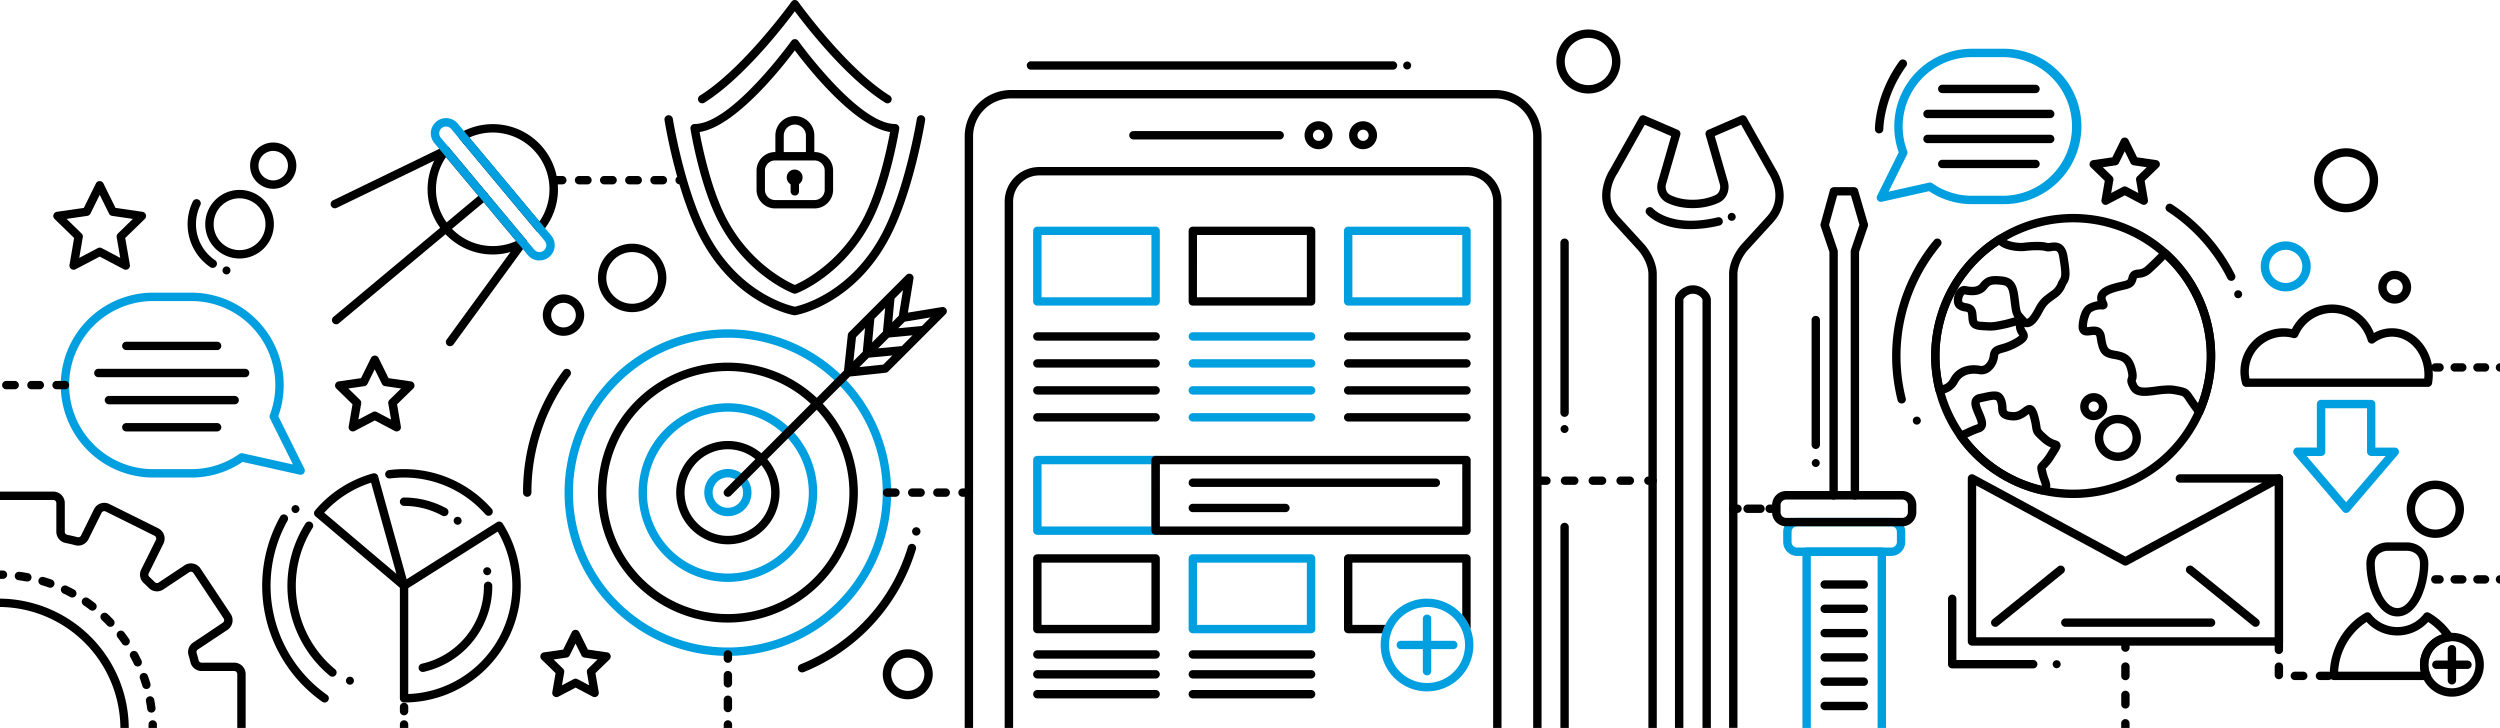 <svg xmlns="http://www.w3.org/2000/svg" viewBox="0 0 1789.87 521.18"><defs><style>.cls-1{fill:#009fdf;}</style></defs><title>AdobeStock_125108716_BlueHighlights</title><g id="Layer_2" data-name="Layer 2"><g id="image"><path d="M1328,357.65a3,3,0,0,1-3-3V179.92a3,3,0,0,1,.16-1l6.1-18-6.08-21h-9.87L1309.51,161l6.1,18a3,3,0,0,1,.16,1V354.65a3,3,0,0,1-6,0V180.41L1303.52,162a3,3,0,0,1-.05-1.76l6.62-24A3,3,0,0,1,1313,134h14.42a3,3,0,0,1,2.89,2.17l7,24a3,3,0,0,1,0,1.8L1331,180.41V354.65A3,3,0,0,1,1328,357.65Z"/><path d="M289.29,422.42a3,3,0,0,1-1.94-.71l-61.45-52a3,3,0,0,1-.35-4.24A83.2,83.2,0,0,1,267,338.93a3,3,0,0,1,3.7,2.09l21.53,77.59a3,3,0,0,1-2.9,3.81Zm-57.17-55.33,51.67,43.73-18.1-65.24A77.13,77.13,0,0,0,232.12,367.09Z"/><path d="M289.29,502.95a3,3,0,0,1-3-3V419.41a3,3,0,0,1,1.4-2.54l68.07-43a3,3,0,0,1,4.15.93,83.51,83.51,0,0,1-70.61,128.14Zm3-81.88v75.81a77.51,77.51,0,0,0,64.08-116.29Z"/><path class="cls-1" d="M136.94,341.9H109.69a66.19,66.19,0,0,1,0-132.38h27.24A66.2,66.2,0,0,1,199.26,298l18.66,37.57a3,3,0,0,1-3.35,4.27l-40.85-9.13A65.76,65.76,0,0,1,136.94,341.9ZM109.69,215.53a60.18,60.18,0,0,0,0,120.36h27.24A59.8,59.8,0,0,0,171.37,325a3,3,0,0,1,2.38-.47l36,8L193.3,299.53a3,3,0,0,1-.12-2.41,60.18,60.18,0,0,0-56.24-81.59Z"/><path class="cls-1" d="M1434.54,146.16h-22.69a55.28,55.28,0,0,1-30.74-9.27l-33.82,7.56a3,3,0,0,1-3.35-4.27l15.44-31.1a55.65,55.65,0,0,1,52.46-74.19h22.69a55.64,55.64,0,0,1,0,111.28Zm-52.81-15.49a3,3,0,0,1,1.72.54,49.31,49.31,0,0,0,28.4,8.94h22.69a49.63,49.63,0,0,0,0-99.25h-22.69a49.63,49.63,0,0,0-46.38,67.29,3,3,0,0,1-.12,2.41l-13.22,26.62,28.94-6.47A3,3,0,0,1,1381.73,130.67Z"/><path d="M349.8,369.28a3,3,0,0,1-2.26-1,77.57,77.57,0,0,0-58.25-26.37,78.64,78.64,0,0,0-10.09.65,3,3,0,1,1-.78-6,84.51,84.51,0,0,1,10.87-.7,83.58,83.58,0,0,1,62.76,28.41,3,3,0,0,1-2.26,5Z"/><path d="M238,484.48a3,3,0,0,1-1.92-.69,83.56,83.56,0,0,1-17.4-109,3,3,0,1,1,5.08,3.22,77.55,77.55,0,0,0,16.15,101.14,3,3,0,0,1-1.92,5.32Z"/><path class="cls-1" d="M521.13,469.58A116.9,116.9,0,1,1,638,352.68,117,117,0,0,1,521.13,469.58Zm0-227.79A110.89,110.89,0,1,0,632,352.68,111,111,0,0,0,521.13,241.79Z"/><path class="cls-1" d="M521.13,416.62a63.95,63.95,0,1,1,63.95-63.95A64,64,0,0,1,521.13,416.62Zm0-121.88a57.94,57.94,0,1,0,57.94,57.94A58,58,0,0,0,521.13,294.74Z"/><path class="cls-1" d="M521.13,369.58a16.9,16.9,0,1,1,16.9-16.9A16.92,16.92,0,0,1,521.13,369.58Zm0-27.79A10.89,10.89,0,1,0,532,352.68,10.9,10.9,0,0,0,521.13,341.79Z"/><path d="M521.13,445.73a93.05,93.05,0,1,1,93.05-93.05A93.16,93.16,0,0,1,521.13,445.73Zm0-180.09a87,87,0,1,0,87,87A87.14,87.14,0,0,0,521.13,265.64Z"/><path d="M521.13,389.71a37,37,0,1,1,37-37A37.07,37.07,0,0,1,521.13,389.71Zm0-68.05a31,31,0,1,0,31,31A31.06,31.06,0,0,0,521.13,321.65Z"/><path d="M696.68,521.18V97.64a27.22,27.22,0,0,1,27.19-27.19h346.61a27.22,27.22,0,0,1,27.19,27.19V521.18h6V97.64a33.24,33.24,0,0,0-33.2-33.2H723.87a33.24,33.24,0,0,0-33.2,33.2V521.18Z"/><path d="M725.34,521.18V144.29a18.72,18.72,0,0,1,18.7-18.7h306.27a18.72,18.72,0,0,1,18.7,18.7V521.18h6V144.29a24.74,24.74,0,0,0-24.71-24.71H744a24.74,24.74,0,0,0-24.71,24.71V521.18Z"/><path class="cls-1" d="M827.37,218.81H742.69a3,3,0,0,1-3-3V165.26a3,3,0,0,1,3-3h84.68a3,3,0,0,1,3,3V215.8A3,3,0,0,1,827.37,218.81Zm-81.68-6h78.67V168.26H745.69Z"/><path class="cls-1" d="M827.37,382.92H742.69a3,3,0,0,1-3-3V329.37a3,3,0,0,1,3-3h84.68a3,3,0,0,1,3,3v50.55A3,3,0,0,1,827.37,382.92Zm-81.68-6h78.67V332.38H745.69Z"/><path d="M1049.91,382.92H827.37a3,3,0,0,1-3-3V329.37a3,3,0,0,1,3-3h222.54a3,3,0,0,1,3,3v50.55A3,3,0,0,1,1049.91,382.92Zm-219.53-6H1046.9V332.38H830.37Z"/><path d="M938.64,218.81H854a3,3,0,0,1-3-3V165.26a3,3,0,0,1,3-3h84.68a3,3,0,0,1,3,3V215.8A3,3,0,0,1,938.64,218.81Zm-81.68-6h78.67V168.26H857Z"/><path class="cls-1" d="M1049.91,218.81H965.23a3,3,0,0,1-3-3V165.26a3,3,0,0,1,3-3h84.68a3,3,0,0,1,3,3V215.8A3,3,0,0,1,1049.91,218.81Zm-81.68-6h78.67V168.26H968.23Z"/><path d="M827.37,453.38H742.69a3,3,0,0,1-3-3V399.83a3,3,0,0,1,3-3h84.68a3,3,0,0,1,3,3v50.55A3,3,0,0,1,827.37,453.38Zm-81.68-6h78.67V402.84H745.69Z"/><path class="cls-1" d="M938.64,453.38H854a3,3,0,0,1-3-3V399.83a3,3,0,0,1,3-3h84.68a3,3,0,0,1,3,3v50.55A3,3,0,0,1,938.64,453.38Zm-81.68-6h78.67V402.84H857Z"/><path class="cls-1" d="M1021.68,495a33.2,33.2,0,1,1,33.2-33.2A33.24,33.24,0,0,1,1021.68,495Zm0-60.4a27.19,27.19,0,1,0,27.19,27.19A27.22,27.22,0,0,0,1021.68,434.57Z"/><path class="cls-1" d="M1354.07,398h-67.4a10,10,0,0,1-10-10v-7.22a10,10,0,0,1,10-10h67.4a10,10,0,0,1,10,10V388A10,10,0,0,1,1354.07,398Zm-67.4-21.23a4,4,0,0,0-4,4V388a4,4,0,0,0,4,4h67.4a4,4,0,0,0,4-4v-7.22a4,4,0,0,0-4-4Z"/><path class="cls-1" d="M1296.46,521.18V398h47.82V521.18h6V395a3,3,0,0,0-3-3h-53.83a3,3,0,0,0-3,3V521.18Z"/><path class="cls-1" d="M1679.69,367.22h0a3,3,0,0,1-2.29-1.05l-34.79-40.76a3,3,0,0,1,2.29-5h13.84V289.28a3,3,0,0,1,3-3h35.89a3,3,0,0,1,3,3v31.17h13.84a3,3,0,0,1,2.29,5L1682,366.17A3,3,0,0,1,1679.69,367.22Zm-28.27-40.76,28.27,33.12L1708,326.46h-10.33a3,3,0,0,1-3-3V292.29h-29.88v31.17a3,3,0,0,1-3,3Z"/><path d="M52.76,193.13a3,3,0,0,1-3-3.51l3.3-19.23-14-13.62a3,3,0,0,1,1.67-5.13l19.3-2.81,8.63-17.49a3,3,0,0,1,2.7-1.68h0a3,3,0,0,1,2.7,1.68l8.63,17.49,19.3,2.81a3,3,0,0,1,1.67,5.13l-14,13.62L93,189.62a3,3,0,0,1-4.36,3.17l-17.27-9.08-17.27,9.08A3,3,0,0,1,52.76,193.13Zm-5.08-36.41,10.74,10.47a3,3,0,0,1,.86,2.66l-2.54,14.78,13.27-7a3,3,0,0,1,2.8,0l13.27,7-2.54-14.78a3,3,0,0,1,.86-2.66l10.74-10.47-14.84-2.16a3,3,0,0,1-2.26-1.64l-6.64-13.45-6.64,13.45a3,3,0,0,1-2.26,1.64Z"/><path d="M284,308.89a3,3,0,0,1-1.4-.35L268.33,301,254,308.54a3,3,0,0,1-4.36-3.17l2.73-15.91-11.56-11.27a3,3,0,0,1,1.67-5.13l16-2.32,7.15-14.48a3,3,0,0,1,2.7-1.68h0a3,3,0,0,1,2.7,1.68l7.14,14.48,16,2.32a3,3,0,0,1,1.67,5.13l-11.56,11.27L287,305.37a3,3,0,0,1-3,3.51ZM249.4,278.14l8.33,8.12a3,3,0,0,1,.86,2.66l-2,11.47,10.3-5.41a3,3,0,0,1,2.8,0l10.3,5.41-2-11.47a3,3,0,0,1,.86-2.66l8.33-8.12-11.51-1.67a3,3,0,0,1-2.26-1.64l-5.15-10.43-5.15,10.43a3,3,0,0,1-2.26,1.64Z"/><path d="M425.78,499.11a3,3,0,0,1-1.4-.35l-12.3-6.47-12.3,6.47a3,3,0,0,1-4.36-3.17l2.35-13.7-10-9.7a3,3,0,0,1,1.67-5.13l13.76-2,6.15-12.46a3,3,0,0,1,5.39,0l6.15,12.46,13.76,2a3,3,0,0,1,1.67,5.13l-10,9.7,2.35,13.7a3,3,0,0,1-3,3.51Zm-13.7-13.21a3,3,0,0,1,1.4.35l8.31,4.37-1.59-9.25a3,3,0,0,1,.86-2.66l6.72-6.55-9.29-1.35a3,3,0,0,1-2.26-1.64l-4.16-8.42-4.16,8.42a3,3,0,0,1-2.26,1.64l-9.29,1.35,6.72,6.55a3,3,0,0,1,.86,2.66l-1.59,9.25,8.31-4.37A3,3,0,0,1,412.08,485.9Z"/><path d="M1534.92,146.68a3,3,0,0,1-1.4-.35l-12.3-6.47-12.3,6.47a3,3,0,0,1-4.36-3.17l2.35-13.7-10-9.7a3,3,0,0,1,1.67-5.13l13.76-2,6.15-12.47a3,3,0,0,1,5.39,0l6.15,12.47,13.76,2a3,3,0,0,1,1.67,5.13l-10,9.7,2.35,13.7a3,3,0,0,1-3,3.51Zm-13.7-13.22a3,3,0,0,1,1.4.35l8.31,4.37-1.59-9.26a3,3,0,0,1,.86-2.66l6.72-6.55-9.29-1.35a3,3,0,0,1-2.26-1.64l-4.16-8.42-4.16,8.42a3,3,0,0,1-2.26,1.64l-9.29,1.35,6.72,6.55a3,3,0,0,1,.86,2.66l-1.59,9.26,8.31-4.37A3,3,0,0,1,1521.22,133.46Z"/><path d="M195.61,135.16a16.56,16.56,0,1,1,16.56-16.56A16.58,16.58,0,0,1,195.61,135.16Zm0-27.11a10.55,10.55,0,1,0,10.55,10.55A10.56,10.56,0,0,0,195.61,108.06Z"/><path d="M171.51,185.08a24.56,24.56,0,1,1,24.56-24.56A24.59,24.59,0,0,1,171.51,185.08Zm0-43.11a18.55,18.55,0,1,0,18.55,18.55A18.57,18.57,0,0,0,171.51,142Z"/><path d="M152.26,191.8a3,3,0,0,1-1.69-.52,37.24,37.24,0,0,1-12.54-47,3,3,0,0,1,5.41,2.63,30.9,30.9,0,0,0-3.12,13.62A31.21,31.21,0,0,0,154,186.31a3,3,0,0,1-1.7,5.49Z"/><path d="M452.58,223.48A24.5,24.5,0,1,1,477.09,199,24.53,24.53,0,0,1,452.58,223.48Zm0-43A18.49,18.49,0,1,0,471.08,199,18.51,18.51,0,0,0,452.58,180.48Z"/><path d="M403.44,240.43a14.82,14.82,0,1,1,14.82-14.82A14.84,14.84,0,0,1,403.44,240.43Zm0-23.63a8.81,8.81,0,1,0,8.81,8.81A8.82,8.82,0,0,0,403.44,216.8Z"/><path d="M649.91,500.65a17.89,17.89,0,1,1,17.89-17.89A17.91,17.91,0,0,1,649.91,500.65Zm0-29.76a11.87,11.87,0,1,0,11.87,11.87A11.89,11.89,0,0,0,649.91,470.89Z"/><path d="M574.25,481.4a3,3,0,0,1-1.11-5.8A131.47,131.47,0,0,0,650,391.51a3,3,0,0,1,5.76,1.71,137.53,137.53,0,0,1-80.39,88A3,3,0,0,1,574.25,481.4Z"/><path d="M377.47,355.68a3,3,0,0,1-3-3,145.46,145.46,0,0,1,28.89-87.41,3,3,0,0,1,4.82,3.59,139.49,139.49,0,0,0-27.7,83.83A3,3,0,0,1,377.47,355.68Z"/><path d="M232.41,502.95a3,3,0,0,1-1.73-.55,101.64,101.64,0,0,1-30.06-132.57,3,3,0,1,1,5.24,2.94,95.63,95.63,0,0,0,28.29,124.73,3,3,0,0,1-1.74,5.46Z"/><path d="M318.09,369.57a3,3,0,0,1-1.44-.37,57.24,57.24,0,0,0-27.36-7,3,3,0,0,1,0-6,63.27,63.27,0,0,1,30.24,7.7,3,3,0,0,1-1.44,5.64Z"/><path d="M302.78,481.08a3,3,0,0,1-.67-5.94,56.87,56.87,0,0,0,44.35-55.73,3,3,0,0,1,6,0,62.85,62.85,0,0,1-49,61.59A3,3,0,0,1,302.78,481.08Z"/><path d="M386.35,166.44a3,3,0,0,1-2.31-1.08l-55-65.9a3,3,0,0,1,.83-4.54,46.65,46.65,0,0,1,58.83,70.44,3,3,0,0,1-2.31,1.08ZM336,98.5l50.21,60.12A40.65,40.65,0,0,0,336,98.5Z"/><path d="M352.8,182.21a46.67,46.67,0,0,1-35.89-76.5,3,3,0,0,1,2.31-1.08h0a3,3,0,0,1,2.31,1.08l55,65.9a3,3,0,0,1-.83,4.54A46.47,46.47,0,0,1,352.8,182.21Zm-33.47-69.76a40.65,40.65,0,0,0,50.21,60.12Z"/><path d="M239.75,149.13a3,3,0,0,1-1.31-5.71l79.47-38.49a3,3,0,0,1,2.62,5.41l-79.47,38.49A3,3,0,0,1,239.75,149.13Z"/><path d="M322.23,247.88a3,3,0,0,1-2.43-4.78l52-71.34a3,3,0,1,1,4.86,3.54l-52,71.34A3,3,0,0,1,322.23,247.88Z"/><path d="M240.68,232.17a3,3,0,0,1-1.93-5.31l106.06-88.58a3,3,0,0,1,3.85,4.61L242.61,231.47A3,3,0,0,1,240.68,232.17Z"/><path d="M155.44,250.65h-65a3,3,0,0,1,0-6h65a3,3,0,0,1,0,6Z"/><path d="M175.49,270.06H70.43a3,3,0,0,1,0-6H175.49a3,3,0,1,1,0,6Z"/><path d="M167.94,289.47H78a3,3,0,0,1,0-6h90a3,3,0,0,1,0,6Z"/><path d="M155.44,308.89h-65a3,3,0,0,1,0-6h65a3,3,0,1,1,0,6Z"/><path d="M521.13,355.68a3,3,0,0,1-2.13-5.13l85.25-85.25L607,239.71a3,3,0,0,1,.86-1.81l27.55-27.55.06-.06,13.45-13.45a3,3,0,0,1,5.09,2.61l-4,24.38,24.39-4a3,3,0,0,1,2.61,5.09l-13.45,13.45-.06.06-14.36,14.36,0,0L635.9,266a3,3,0,0,1-1.81.86l-25.58,2.71L523.26,354.8A3,3,0,0,1,521.13,355.68ZM622,256.08l-6.7,6.71L632.4,261l6.5-6.5Zm-9.14-14.68L611,258.54l6.7-6.7,1.61-16.93Zm23.56.26-7.74,7.74,16.93-1.61,7.74-7.74ZM626,228.23l-1.61,16.93,7.74-7.74,1.61-16.93Zm21.75,2.07L643.07,235,660,233.38l6.1-6.1Zm-7.33-16.49-1.61,16.93L643.5,226l3-18.34Z"/><path d="M569.05,225.7a3.07,3.07,0,0,1-.51,0c-1.72-.3-42.41-7.8-67.55-56.2C484,136.79,476.09,88.07,475.76,86a3,3,0,0,1,5.94-1c.08.49,8.13,49.83,24.64,81.63,22.29,42.91,58,51.93,62.72,52.94,4.67-1,40.49-10.14,62.72-52.94,16.52-31.81,24.56-81.13,24.64-81.63a3,3,0,0,1,5.94,1c-.33,2.06-8.27,50.78-25.24,83.45-25.14,48.4-65.83,55.9-67.55,56.2A3.07,3.07,0,0,1,569.05,225.7Z"/><path d="M635.43,74a3,3,0,0,1-1.59-.45c-27.58-17.19-56.32-54.12-64.79-65.49-8.47,11.35-37.17,48.24-64.73,65.45a3,3,0,1,1-3.18-5.1C532.24,49,566.27,1.73,566.61,1.26a3,3,0,0,1,4.89,0c.34.48,34.42,47.83,65.53,67.21A3,3,0,0,1,635.43,74Z"/><path d="M569.05,210.27a3,3,0,0,1-1.06-.19c-1.36-.51-33.59-13-53.54-51.37-13.52-26-19.84-64.82-20.11-66.46a3,3,0,0,1,3-3.48c26.41,0,68.86-58.92,69.29-59.51a3,3,0,0,1,4.89,0c.43.6,42.9,59.51,69.29,59.51a3,3,0,0,1,3,3.48c-.26,1.64-6.59,40.43-20.11,66.46-19.95,38.41-52.18,50.86-53.54,51.37A3,3,0,0,1,569.05,210.27ZM500.85,94.51c1.82,9.9,8.06,40.48,18.94,61.42,16.87,32.48,43.63,45.6,49.26,48.07,5.63-2.47,32.39-15.59,49.26-48.07,10.88-21,17.12-51.53,18.94-61.42-25.49-3.77-58.89-46-68.2-58.44C559.74,48.48,526.34,90.75,500.85,94.51Z"/><path d="M583.17,149.22H554.94a13.31,13.31,0,0,1-13.29-13.29V122.15a13.31,13.31,0,0,1,13.29-13.29h28.23a13.31,13.31,0,0,1,13.29,13.29v13.79A13.31,13.31,0,0,1,583.17,149.22Zm-28.23-34.35a7.29,7.29,0,0,0-7.28,7.28v13.79a7.29,7.29,0,0,0,7.28,7.28h28.23a7.29,7.29,0,0,0,7.28-7.28V122.15a7.29,7.29,0,0,0-7.28-7.28Z"/><path d="M580,114.21a3,3,0,0,1-3-3V97.42a7.94,7.94,0,1,0-15.87,0V111a3,3,0,0,1-6,0V97.42a13.95,13.95,0,1,1,27.89,0v13.78A3,3,0,0,1,580,114.21Z"/><path d="M569.05,140a3,3,0,0,1-3-3v-9.08a3,3,0,1,1,6,0V137A3,3,0,0,1,569.05,140Z"/><path d="M997.3,49.89H738.11a3,3,0,0,1,0-6H997.3a3,3,0,0,1,0,6Z"/><path d="M916.19,99.85H811.48a3,3,0,0,1,0-6H916.19a3,3,0,0,1,0,6Z"/><path d="M944,106.82a10,10,0,1,1,10-10A10,10,0,0,1,944,106.82Zm0-13.95a4,4,0,1,0,4,4A4,4,0,0,0,944,92.87Z"/><path d="M975.89,106.82a10,10,0,1,1,10-10A10,10,0,0,1,975.89,106.82Zm0-13.95a4,4,0,1,0,4,4A4,4,0,0,0,975.89,92.87Z"/><path d="M1137.21,66.95A22.92,22.92,0,1,1,1160.13,44,22.94,22.94,0,0,1,1137.21,66.95Zm0-39.83A16.91,16.91,0,1,0,1154.12,44,16.93,16.93,0,0,0,1137.21,27.12Z"/><path d="M1679.69,152A22.92,22.92,0,1,1,1702.6,129,22.94,22.94,0,0,1,1679.69,152Zm0-39.83A16.91,16.91,0,1,0,1696.59,129,16.93,16.93,0,0,0,1679.69,112.13Z"/><path d="M827.37,243.89H742.69a3,3,0,0,1,0-6h84.68a3,3,0,0,1,0,6Z"/><path d="M827.37,263.19H742.69a3,3,0,0,1,0-6h84.68a3,3,0,1,1,0,6Z"/><path d="M827.37,282.5H742.69a3,3,0,0,1,0-6h84.68a3,3,0,0,1,0,6Z"/><path d="M827.37,301.8H742.69a3,3,0,0,1,0-6h84.68a3,3,0,1,1,0,6Z"/><path class="cls-1" d="M938.64,243.89H854a3,3,0,0,1,0-6h84.68a3,3,0,0,1,0,6Z"/><path class="cls-1" d="M938.64,263.19H854a3,3,0,0,1,0-6h84.68a3,3,0,1,1,0,6Z"/><path class="cls-1" d="M938.64,282.5H854a3,3,0,0,1,0-6h84.68a3,3,0,0,1,0,6Z"/><path class="cls-1" d="M938.64,301.8H854a3,3,0,0,1,0-6h84.68a3,3,0,1,1,0,6Z"/><path d="M1049.91,243.89H965.23a3,3,0,0,1,0-6h84.68a3,3,0,0,1,0,6Z"/><path d="M1049.91,263.19H965.23a3,3,0,0,1,0-6h84.68a3,3,0,0,1,0,6Z"/><path d="M1049.91,282.5H965.23a3,3,0,0,1,0-6h84.68a3,3,0,0,1,0,6Z"/><path d="M1049.91,301.8H965.23a3,3,0,0,1,0-6h84.68a3,3,0,0,1,0,6Z"/><path d="M1027.92,348.62H854a3,3,0,0,1,0-6h174a3,3,0,1,1,0,6Z"/><path d="M920.26,366.68H854a3,3,0,0,1,0-6h66.3a3,3,0,1,1,0,6Z"/><path d="M827.37,471.55H742.69a3,3,0,0,1,0-6h84.68a3,3,0,0,1,0,6Z"/><path d="M827.37,485.77H742.69a3,3,0,0,1,0-6h84.68a3,3,0,0,1,0,6Z"/><path d="M827.37,500H742.69a3,3,0,0,1,0-6h84.68a3,3,0,1,1,0,6Z"/><path d="M938.64,471.55H854a3,3,0,0,1,0-6h84.68a3,3,0,0,1,0,6Z"/><path d="M938.64,485.77H854a3,3,0,0,1,0-6h84.68a3,3,0,0,1,0,6Z"/><path d="M938.64,500H854a3,3,0,0,1,0-6h84.68a3,3,0,1,1,0,6Z"/><path class="cls-1" d="M1021.68,483.53a3,3,0,0,1-3-3V464.76h-15.76a3,3,0,0,1,0-6h15.76V443a3,3,0,1,1,6,0v15.76h15.76a3,3,0,1,1,0,6h-15.76v15.76A3,3,0,0,1,1021.68,483.53Z"/><path d="M1120.15,298.46a3,3,0,0,1-3-3V173.79a3,3,0,0,1,6,0V295.45A3,3,0,0,1,1120.15,298.46Z"/><path d="M1123.16,521.18V377.29a3,3,0,0,0-6,0V521.18Z"/><path d="M1172.37,178.6c5.36,5.86,7.8,13.17,7.8,17.48v325.1h6V196.08c0-6.75-3.77-15.41-9.37-21.54-4.67-5.11-10.88-11.91-17.67-19.36-12.62-13.86-1.85-30-1.39-30.63l.15-.24,19.68-35,18.88,8.13-9.38,32.6A12.62,12.62,0,0,0,1193.2,145c10.79,5.37,26.27,5.38,37.65,0,5.27-2.48,7.93-8.91,6.19-15l-9.38-32.6,18.88-8.13,19.68,35,.14.23c.46.68,11.23,16.78-1.39,30.64-6.79,7.45-13,14.25-17.67,19.36-5.61,6.13-9.37,14.79-9.37,21.54v325.1h6V196.08c0-4.31,2.44-11.62,7.8-17.48,4.68-5.11,10.89-11.92,17.68-19.37,15.15-16.64,3.22-36,2-37.95l-21-37.25a3,3,0,0,0-3.81-1.29L1222.85,93a3,3,0,0,0-1.7,3.59l10.11,35.15c.92,3.19-.39,6.64-3,7.86-9.67,4.55-23.3,4.57-32.41,0-2.64-1.32-3.95-4.71-3-7.89L1203,96.57a3,3,0,0,0-1.7-3.59l-23.8-10.24a3,3,0,0,0-3.81,1.29l-21,37.25c-1.23,1.9-13.16,21.31,2,37.95C1161.48,166.68,1167.69,173.49,1172.37,178.6Z"/><path d="M1210.41,164.07c-22,0-31-10.28-31.5-10.83a3,3,0,0,1,4.58-3.89c.21.23,13,14.16,46.26,6.25a3,3,0,1,1,1.39,5.85A89.82,89.82,0,0,1,1210.41,164.07Z"/><path d="M1205.21,521.18V214.58c.07-1.07,2.92-4.3,6.84-4.3s6.77,3.23,6.84,4.29V521.18h6V214.57c0-4.64-5.93-10.31-12.85-10.31s-12.85,5.67-12.85,10.31V521.18Z"/><path d="M1300,321.44a3,3,0,0,1-3-3V229.15a3,3,0,0,1,6,0v89.28A3,3,0,0,1,1300,321.44Z"/><path d="M1484.27,356.56A101.69,101.69,0,1,1,1586,254.87,101.81,101.81,0,0,1,1484.27,356.56Zm0-197.37a95.68,95.68,0,1,0,95.68,95.68A95.79,95.79,0,0,0,1484.27,159.19Z"/><path d="M1574.51,297.82a3,3,0,0,1-2.39-1.18c-3.21-4.18-5.15-7.07-6.56-9.18-1.57-2.34-2.24-3.31-3-3.75s-2.47-.81-5.47-1.37l-.56-.1c-3.81-.71-8.38-.12-12.82.46-7.49,1-15.24,2-18.6-4.18-2.16-4-2.51-5.72-1.61-8.18.23-.62.51-1.39-.2-4.39-1.64-6.93-3.94-7.94-9.6-8.89-8.06-1.34-10.85-3.59-12.54-15-.36-2.39-.63-2.53-4.19-2.06-2.13.28-4.77.62-6.79-1.09a6.33,6.33,0,0,1-2-4.84c-.13-3.62,1.54-13.36,6.48-16a20.63,20.63,0,0,1,7.1-2.42,8.12,8.12,0,0,1,.34-5.38c1.34-3,4.57-5.18,10.17-6.87,2.61-.79,4.73-1.28,6.44-1.67,4.65-1.07,4.67-1.15,5.18-3.27,1.17-4.89,4.7-5.28,6.81-5.51a8.3,8.3,0,0,0,5.47-2.25c4.24-3.84,8.15-7.7,11.62-11.45a3,3,0,0,1,4.21-.2,101.65,101.65,0,0,1,25.24,117,3,3,0,0,1-2.39,1.77Zm-21.85-21.91a27.61,27.61,0,0,1,5,.42l.55.1c7.72,1.43,8.41,1.86,12.31,7.68.83,1.24,1.85,2.75,3.2,4.64a95.66,95.66,0,0,0-23.59-103.23c-3,3.19-6.38,6.42-9.94,9.64a14.15,14.15,0,0,1-8.85,3.77,9.16,9.16,0,0,0-1.38.21,2.9,2.9,0,0,0-.25.73c-1.4,5.82-4.87,6.62-9.68,7.72-1.62.37-3.63.83-6,1.56-5,1.52-6.17,3-6.42,3.57-.17.37-.3,1.07.5,2.78.58,1.25,1.38,3,.27,4.6a3.82,3.82,0,0,1-3.7,1.45,12.46,12.46,0,0,0-7.17,1.81c-1.52.82-3.44,6.89-3.31,10.48,0,.15,0,.28,0,.37a14.48,14.48,0,0,0,2-.19c2.89-.38,9.66-1.26,10.91,7.14,1.33,8.91,2.28,9.07,7.59,10,7.62,1.27,12.18,3.79,14.47,13.43,1,4.38.57,6.27,0,7.83,0,.09-.07.17-.09.26a11.67,11.67,0,0,0,1.34,3c1.39,2.54,6.81,1.84,12.55,1.1A76.18,76.18,0,0,1,1552.66,275.91ZM1503,218.82h0Z"/><path d="M1388.61,282.2a3,3,0,0,1-2.91-2.27,101.78,101.78,0,0,1,44.89-111.43,3,3,0,0,1,4.58,2.29c.71,1.57,8.73,3.6,13.65,3,4.15-.54,13.1-1.18,17.26.23a12.88,12.88,0,0,0,1.81-.18c3.15-.43,10.54-1.46,12.33,9.5s2.24,15.66-.46,19.71a14.43,14.43,0,0,0-1.11,2.14,17.94,17.94,0,0,1-6.68,8.15l-.53.39c-4.91,3.57-6.39,4.64-8.92,9.42-2.89,5.45-6.17,10.57-10.62,11.08a6.08,6.08,0,0,1-2.62-.28,6.58,6.58,0,0,0,1.13,2.57c.77,1.23,1.82,2.92,1.26,5.12s-2.5,4-6.91,6.52a44.41,44.41,0,0,1-10.41,4.22c-3.61,1-3.62,1.11-3.85,2.9a15.54,15.54,0,0,1-5.86,10.74,10.26,10.26,0,0,1-8,1.84c-1.79-.35-10.91-1.67-15,6.15-2.47,4.74-7,7.66-12.75,8.22Zm42.56-106.92a95.15,95.15,0,0,0-42.58,79.59,96.13,96.13,0,0,0,2.28,20.84,8.85,8.85,0,0,0,5.45-4.51c4.68-9,14.15-10.69,21.45-9.28a4.21,4.21,0,0,0,3.36-.81,9.71,9.71,0,0,0,3.42-6.64c.74-5.78,4.34-6.82,8.14-7.91a38.65,38.65,0,0,0,9.12-3.68,18.13,18.13,0,0,0,3.87-2.63l-.36-.59a11.68,11.68,0,0,1-2.07-5.81c0-.27,0-.49-.05-.68-.64.14-1.5.39-2.25.6-1.44.41-3.23.92-5.4,1.38-8.19,1.73-9,1.74-15.77,1.29l-1.29-.09c-8-.52-8.94-4.4-9.24-9-.06-.87-.12-1.77-.26-2.72-.18-1.18-.19-1.25-2.42-1.68a11.09,11.09,0,0,1-5.4-2.21c-3.05-2.57-2.82-7.65-1-11.35,1.69-3.43,4.5-5.17,7.35-4.56,4.93,1.07,8.29.55,10-1.57,4.18-5.22,7.35-6.26,16.13-5.3,9.83,1.08,10.79,8.91,11.72,16.48.09.74.18,1.5.29,2.28.85,6.45.85,6.45,3.15,9,.49.54,1.06,1.16,1.72,1.93a1.86,1.86,0,0,0,.73.6c.09,0,1.79,0,6-7.92,3.18-6,5.54-7.72,10.7-11.47l.53-.39a12.13,12.13,0,0,0,4.74-5.76,19.94,19.94,0,0,1,1.58-3c1.33-2,1.24-5-.46-15.41-.85-5.17-2.23-5-5.58-4.52a9.83,9.83,0,0,1-4.56-.08c-2.14-.72-8.81-.7-14.57,0-4,.51-13.38-.34-17.79-3.89C1431.57,175.65,1431.36,175.47,1431.17,175.29Zm-24.71,35.46a5.62,5.62,0,0,0-1.5,3,3.63,3.63,0,0,0,.07,2.42,6.16,6.16,0,0,0,2.67.9c2.39.47,6.4,1.25,7.22,6.68.18,1.2.25,2.27.32,3.22.21,3.2.21,3.2,3.64,3.43l1.3.09c6.15.41,6.52.43,14.13-1.18,2-.42,3.58-.87,5-1.28,1.06-.3,2-.58,3-.76-1.45-2.11-1.86-4.15-2.6-9.73-.1-.8-.2-1.58-.29-2.34-1-8.51-1.81-10.73-6.41-11.23-7.65-.84-8.38.07-10.78,3.08C1419,211,1413.69,212.27,1406.46,210.75Z"/><path d="M1461.78,354a3,3,0,0,1-.68-.08,101.6,101.6,0,0,1-59.83-40.28,3,3,0,0,1,1.57-4.61,39,39,0,0,0,5.1-2.12,62.46,62.46,0,0,1,7.56-3.11,1.3,1.3,0,0,0,.42-.2c.38-.89-1.16-4.48-2-6.41-1.75-4.07-3.56-8.28-1.79-11.69a6.83,6.83,0,0,1,5-3.44l2.11-.45c8.58-1.86,13.75-3,16.45,4.82a18,18,0,0,1,.87,5.44c.11,2.58.12,2.79,4.41,3.13,3.14.26,5.2-1.3,7.21-2.8,1.8-1.34,3.85-2.87,6.35-2s3.76,3.89,4.63,7a58.35,58.35,0,0,1,1.69,8c.37,2.53.37,2.53,5.07,6.72h0a14.12,14.12,0,0,0,5.72,3.26c1.17.37,2.77.88,3.42,2.65.74,2-.17,3.47-2.88,7.75l-1.12,1.77a40.7,40.7,0,0,1-6.09,7.89l-.3.31c.08.47.27,1.26.47,2.08l.18.78a38.44,38.44,0,0,0,1.4,4.43c1.22,3.36,3.07,8.43-3.87,11A3,3,0,0,1,1461.78,354Zm-53.3-40.72a95.54,95.54,0,0,0,53,34.56,2.87,2.87,0,0,0,.4-.24,16.52,16.52,0,0,0-.85-2.76,43.47,43.47,0,0,1-1.6-5.11l-.18-.77c-1-4.12-1.14-5.42,1.41-8a35.26,35.26,0,0,0,5.27-6.86l1.13-1.78c.44-.7.87-1.38,1.24-2a20.36,20.36,0,0,1-6.41-4h0c-5.61-5-6.36-5.9-7-10.33a52.25,52.25,0,0,0-1.54-7.22,19.62,19.62,0,0,0-.8-2.37l-.8.59c-2.36,1.76-5.92,4.41-11.29,4-8.85-.72-9.75-4.6-9.93-8.87a12.52,12.52,0,0,0-.54-3.73c-.92-2.66-1-2.76-9.5-.91l-2.13.46a1.94,1.94,0,0,0-.9.34c-.44.89,1.2,4.71,2,6.54,1.68,3.92,3.43,8,1.92,11.3a6.33,6.33,0,0,1-4,3.4,56.59,56.59,0,0,0-6.86,2.83C1409.82,312.63,1409.15,312.94,1408.48,313.24Zm62,7.77h0Z"/><path d="M1361.49,288.89a3,3,0,0,1-2.91-2.27,129.86,129.86,0,0,1,26.15-114.75,3,3,0,0,1,4.61,3.85,123.85,123.85,0,0,0-24.94,109.43,3,3,0,0,1-2.92,3.74Z"/><path d="M1597.43,201.06a3,3,0,0,1-2.69-1.66,124.16,124.16,0,0,0-43.17-48.21,3,3,0,0,1,3.28-5,130.16,130.16,0,0,1,45.26,50.55,3,3,0,0,1-2.68,4.36Z"/><path d="M1631.53,462.25h-219.7a3,3,0,0,1-3-3V342.55a3,3,0,0,1,4.44-2.64l108.42,58.59,98-52.94h-59a3,3,0,0,1,0-6h70.84l.39,0a3,3,0,0,1,2.68,3V459.24A3,3,0,0,1,1631.53,462.25Zm-216.69-6h213.68V347.59l-105.41,57a3,3,0,0,1-2.86,0l-105.41-57Z"/><path d="M1631.53,345.55a3,3,0,0,1-2.12-.88,3.24,3.24,0,0,1-.37-.45,3.72,3.72,0,0,1-.28-.52,3.6,3.6,0,0,1-.17-.56,3,3,0,0,1,.82-2.72,2.73,2.73,0,0,1,.46-.37,3.15,3.15,0,0,1,.51-.28,3.72,3.72,0,0,1,.57-.17,2.89,2.89,0,0,1,1.17,0,3.6,3.6,0,0,1,.56.17,3.24,3.24,0,0,1,.52.28,2.62,2.62,0,0,1,.45.37,3,3,0,0,1,.88,2.12,3,3,0,0,1-.06.59,2.31,2.31,0,0,1-.17.56,3.77,3.77,0,0,1-.27.52,3.31,3.31,0,0,1-.38.45A3,3,0,0,1,1631.53,345.55Z"/><path d="M1428.51,448.78a3,3,0,0,1-1.89-5.34l46.84-37.84a3,3,0,1,1,3.78,4.68l-46.84,37.84A3,3,0,0,1,1428.51,448.78Z"/><path d="M1614.86,448.78a3,3,0,0,1-1.89-.67l-46.84-37.84a3,3,0,0,1,3.78-4.68l46.84,37.84a3,3,0,0,1-1.89,5.34Z"/><path d="M1455.68,478.54h-58a3,3,0,0,1-3-3V428.71a3,3,0,1,1,6,0v43.82h55a3,3,0,1,1,0,6Z"/><path d="M1755.44,498.79a22.86,22.86,0,1,1,22.86-22.86A22.89,22.89,0,0,1,1755.44,498.79Zm0-39.72a16.85,16.85,0,1,0,16.85,16.85A16.87,16.87,0,0,0,1755.44,459.07Z"/><path d="M1716.39,441.35c-4,0-7.76-1.69-11.07-5-7.71-7.75-11.17-22.43-11.13-32.8.05-11.7,9.63-15.09,14.68-15.24h14.94c5.15.16,14.73,3.55,14.78,15.25,0,10.37-3.42,25-11.13,32.8C1724.15,439.66,1720.42,441.35,1716.39,441.35Zm-7.36-47c-1.09.06-8.79.75-8.83,9.26,0,9.45,3.17,22.29,9.38,28.53,4.29,4.31,9.34,4.31,13.63,0,6.21-6.24,9.42-19.07,9.38-28.53,0-8.74-8-9.23-8.86-9.26Z"/><path d="M1743.57,385.11a20.51,20.51,0,1,1,20.51-20.51A20.53,20.53,0,0,1,1743.57,385.11Zm0-35a14.5,14.5,0,1,0,14.5,14.5A14.52,14.52,0,0,0,1743.57,350.1Z"/><path d="M1714.48,217.37a11.76,11.76,0,1,1,11.76-11.76A11.77,11.77,0,0,1,1714.48,217.37Zm0-17.51a5.75,5.75,0,1,0,5.75,5.75A5.75,5.75,0,0,0,1714.48,199.87Z"/><path class="cls-1" d="M1636.46,208.62a17.89,17.89,0,1,1,17.89-17.89A17.91,17.91,0,0,1,1636.46,208.62Zm0-29.76a11.87,11.87,0,1,0,11.87,11.87A11.89,11.89,0,0,0,1636.46,178.86Z"/><path d="M1738.28,277H1608.19a3,3,0,0,1-2.88-2.15A31,31,0,0,1,1635,235a30.55,30.55,0,0,1,5.9.59,32.23,32.23,0,0,1,58.69,2.8A26.33,26.33,0,0,1,1712.5,235c16.14,0,29.26,14.91,29.26,33.24a37.94,37.94,0,0,1-.52,6.22A3,3,0,0,1,1738.28,277Zm-127.75-6h125.1c.08-.91.12-1.82.12-2.72,0-15-10.43-27.23-23.25-27.23a20.77,20.77,0,0,0-12.61,4.36,3,3,0,0,1-4.7-1.55c-3.47-11.85-13.75-19.81-25.58-19.81a26.81,26.81,0,0,0-24.28,16.27,3,3,0,0,1-3.56,1.68,25,25,0,0,0-31.24,29Z"/><path d="M1345.36,95.51a3,3,0,0,1-3-3c0-1,.1-24.73,17.55-48.72a3,3,0,0,1,4.86,3.54c-16.23,22.32-16.39,44.93-16.39,45.16a3,3,0,0,1-3,3Z"/><path d="M167.69,474.42H144.33a2.15,2.15,0,0,1-2.1-1.62c-.45-1.8-.94-3.61-1.47-5.38a2.17,2.17,0,0,1,.89-2.39l21.22-14.1a8.2,8.2,0,0,0,2.29-11.36L143.54,407a8.2,8.2,0,0,0-11.36-2.29l-18.6,12.36a2.17,2.17,0,0,1-2.74-.27c-1.27-1.29-2.6-2.58-3.93-3.82a2.16,2.16,0,0,1-.43-2.53L117,389.25a8.2,8.2,0,0,0-3.69-11l-35-17.39a8.2,8.2,0,0,0-11,3.69L58,383.46a2.17,2.17,0,0,1-2.49,1.14c-2.43-.64-4.91-1.22-7.38-1.71a2.17,2.17,0,0,1-1.74-2.13V360.16a8.21,8.21,0,0,0-8.2-8.2H0v6H38.15a2.19,2.19,0,0,1,2.18,2.18v20.59a8.2,8.2,0,0,0,6.57,8c2.35.47,4.71,1,7,1.63a8.21,8.21,0,0,0,9.42-4.27l9.39-18.9a2.18,2.18,0,0,1,2.93-1l35,17.39a2.19,2.19,0,0,1,1,2.93l-10.55,21.22a8.2,8.2,0,0,0,1.73,9.61c1.27,1.18,2.53,2.41,3.74,3.63a8.19,8.19,0,0,0,10.35,1.06l18.6-12.36a2.18,2.18,0,0,1,3,.61l21.62,32.54a2.18,2.18,0,0,1-.61,3L138.32,460a8.12,8.12,0,0,0-3.33,9.11c.5,1.68,1,3.4,1.39,5.11a8.15,8.15,0,0,0,7.94,6.19h23.36a2.19,2.19,0,0,1,2.19,2.18v38.56h6V482.62A8.21,8.21,0,0,0,167.69,474.42Z"/><path d="M0,428.57v6a87.21,87.21,0,0,1,86.19,86.59h6A93.24,93.24,0,0,0,0,428.57Z"/><path d="M112.34,521.18c0-.86,0-1.72,0-2.57a3,3,0,1,0-6,.16c0,.8,0,1.6,0,2.41Z"/><path d="M108.39,510.2a3,3,0,0,1-3-2.61c-.24-1.85-.54-3.71-.88-5.54a3,3,0,1,1,5.91-1.09c.36,1.93.67,3.9.92,5.85a3,3,0,0,1-2.59,3.37Zm-3.59-16.9a3,3,0,0,1-2.88-2.15c-.53-1.78-1.11-3.58-1.74-5.34a3,3,0,1,1,5.67-2c.66,1.86,1.28,3.76,1.84,5.64a3,3,0,0,1-2.88,3.86Zm-6.21-16.13a3,3,0,0,1-2.71-1.71c-.8-1.68-1.66-3.36-2.56-5a3,3,0,1,1,5.28-2.87c.94,1.73,1.85,3.51,2.7,5.28a3,3,0,0,1-2.71,4.3Zm-8.66-15a3,3,0,0,1-2.48-1.3c-1.06-1.53-2.17-3.06-3.3-4.53a3,3,0,0,1,4.77-3.67c1.2,1.56,2.37,3.17,3.49,4.79a3,3,0,0,1-2.47,4.71ZM79,448.78a3,3,0,0,1-2.18-.94c-1.29-1.36-2.62-2.69-4-4A3,3,0,0,1,77,439.52c1.42,1.35,2.83,2.75,4.19,4.18A3,3,0,0,1,79,448.78ZM66.2,437.22a3,3,0,0,1-1.83-.62c-1.48-1.14-3-2.25-4.53-3.3a3,3,0,1,1,3.41-5c1.61,1.11,3.22,2.28,4.78,3.48a3,3,0,0,1-1.83,5.39ZM51.73,427.8a3,3,0,0,1-1.44-.37c-1.63-.89-3.3-1.74-5-2.55a3,3,0,0,1,2.6-5.42c1.78.85,3.55,1.76,5.27,2.69a3,3,0,0,1-1.44,5.65Zm-15.76-7a3,3,0,0,1-1-.17c-1.75-.62-3.54-1.2-5.33-1.74a3,3,0,0,1,1.71-5.76c1.89.56,3.79,1.18,5.63,1.83a3,3,0,0,1-1,5.84Zm-16.68-4.48a3,3,0,0,1-.55-.05c-1.81-.34-3.68-.63-5.54-.88a3,3,0,1,1,.79-6c2,.26,3.93.57,5.84.93a3,3,0,0,1-.54,6Z"/><path d="M2.16,408.46c-.72,0-1.44,0-2.16,0v6l2,0h.08a3,3,0,0,0,.08-6Z"/><path d="M289.29,512.13a3,3,0,0,1-3-3v-3a3,3,0,0,1,6,0v3A3,3,0,0,1,289.29,512.13Z"/><path d="M292.3,521.18v-2.49a3,3,0,0,0-6,0v2.49Z"/><path d="M521.13,474.55a3,3,0,0,1-3-3v-3a3,3,0,1,1,6,0v3A3,3,0,0,1,521.13,474.55Z"/><path d="M521.13,509.91a3,3,0,0,1-3-3V501a3,3,0,1,1,6,0v5.89A3,3,0,0,1,521.13,509.91Zm0-17.68a3,3,0,0,1-3-3v-5.89a3,3,0,1,1,6,0v5.89A3,3,0,0,1,521.13,492.23Z"/><path d="M524.14,521.18v-2.49a3,3,0,0,0-6,0v2.49Z"/><path d="M1107.18,347.15h-3a3,3,0,0,1,0-6h3a3,3,0,1,1,0,6Z"/><path d="M1166.9,347.15h-6.63a3,3,0,0,1,0-6h6.63a3,3,0,0,1,0,6Zm-19.9,0h-6.63a3,3,0,1,1,0-6H1147a3,3,0,0,1,0,6Zm-19.9,0h-6.63a3,3,0,1,1,0-6h6.63a3,3,0,1,1,0,6Z"/><path d="M1183.17,347.15h-3a3,3,0,1,1,0-6h3a3,3,0,0,1,0,6Z"/><path d="M1243.95,367.22h-3a3,3,0,1,1,0-6h3a3,3,0,1,1,0,6Z"/><path d="M1260.41,367.22h-9.24a3,3,0,1,1,0-6h9.24a3,3,0,1,1,0,6Z"/><path d="M1270,367.22h-3a3,3,0,1,1,0-6h3a3,3,0,0,1,0,6Z"/><path d="M1521.69,466.67a3,3,0,0,1-3-3v-3a3,3,0,1,1,6,0v3A3,3,0,0,1,1521.69,466.67Z"/><path d="M1521.69,507.3a3,3,0,0,1-3-3v-6.77a3,3,0,1,1,6,0v6.77A3,3,0,0,1,1521.69,507.3Zm0-20.31a3,3,0,0,1-3-3v-6.77a3,3,0,1,1,6,0V484A3,3,0,0,1,1521.69,487Z"/><path d="M1524.66,521.18a3,3,0,0,0,0-.34v-3a3,3,0,1,0-6,0v3a3,3,0,0,0,0,.34Z"/><path d="M1746.58,417.83h-3a3,3,0,1,1,0-6h3a3,3,0,1,1,0,6Z"/><path d="M1779.16,417.83h-5.43a3,3,0,1,1,0-6h5.43a3,3,0,1,1,0,6Zm-16.29,0h-5.43a3,3,0,1,1,0-6h5.43a3,3,0,0,1,0,6Z"/><path d="M1789.87,411.83a3,3,0,0,0,0,6Z"/><path d="M1746.58,266.07h-3a3,3,0,0,1,0-6h3a3,3,0,0,1,0,6Z"/><path d="M1779.16,266.07h-5.43a3,3,0,1,1,0-6h5.43a3,3,0,0,1,0,6Zm-16.29,0h-5.43a3,3,0,1,1,0-6h5.43a3,3,0,0,1,0,6Z"/><path d="M1789.87,260.08a3,3,0,0,0,0,6Z"/><path d="M1334.38,421.47h-28a3,3,0,0,1,0-6h28a3,3,0,0,1,0,6Z"/><path d="M1334.38,438.86h-28a3,3,0,1,1,0-6h28a3,3,0,0,1,0,6Z"/><path d="M1334.38,456.26h-28a3,3,0,0,1,0-6h28a3,3,0,0,1,0,6Z"/><path d="M1334.38,473.65h-28a3,3,0,0,1,0-6h28a3,3,0,0,1,0,6Z"/><path d="M1334.38,491.05h-28a3,3,0,0,1,0-6h28a3,3,0,0,1,0,6Z"/><path d="M1334.38,508.45h-28a3,3,0,0,1,0-6h28a3,3,0,0,1,0,6Z"/><path d="M1755.44,490.06a3,3,0,0,1-3-3v-8.13h-8.13a3,3,0,1,1,0-6h8.13v-8.13a3,3,0,1,1,6,0v8.13h8.13a3,3,0,0,1,0,6h-8.13v8.13A3,3,0,0,1,1755.44,490.06Z"/><path d="M211.56,367.31a2.85,2.85,0,1,1,.57-.06A2.86,2.86,0,0,1,211.56,367.31Z"/><path d="M327.67,375.7a2.85,2.85,0,1,1,.57-.06A2.86,2.86,0,0,1,327.67,375.7Z"/><path d="M250.56,490.21a2.86,2.86,0,1,1,.57-.06A2.86,2.86,0,0,1,250.56,490.21Z"/><path d="M348.81,411.82a2.85,2.85,0,0,1-2.38-4.43,2.83,2.83,0,0,1,1.81-1.22,2.9,2.9,0,0,1,.57-.06,2.85,2.85,0,0,1,0,5.71Z"/><path d="M656,383.47a3,3,0,1,1,.61-.06A3.05,3.05,0,0,1,656,383.47Z"/><path d="M162.17,196.46a2.85,2.85,0,1,1,.57-.06A2.86,2.86,0,0,1,162.17,196.46Z"/><path d="M1007.45,49.74a2.85,2.85,0,1,1,2.8-3.42,2.86,2.86,0,0,1-2.8,3.42Z"/><path d="M1239.84,158.11a2.85,2.85,0,1,1,.57-.06A2.86,2.86,0,0,1,1239.84,158.11Z"/><path d="M1120.15,310a2.85,2.85,0,1,1,.57-.06A2.86,2.86,0,0,1,1120.15,310Z"/><path d="M1300,334.35a2.85,2.85,0,1,1,.57-.06A2.86,2.86,0,0,1,1300,334.35Z"/><path d="M1372.36,304a2.86,2.86,0,1,1,.57-.06A2.86,2.86,0,0,1,1372.36,304Z"/><path d="M1472.49,478.39a2.85,2.85,0,1,1,.57-.06A2.86,2.86,0,0,1,1472.49,478.39Z"/><path d="M1602.42,213.52a2.85,2.85,0,1,1,.57-.06A2.86,2.86,0,0,1,1602.42,213.52Z"/><circle cx="568.93" cy="127.06" r="5.69"/><path d="M1499,300.81a9.68,9.68,0,1,1,9.68-9.68A9.7,9.7,0,0,1,1499,300.81Zm0-13.36a3.67,3.67,0,1,0,3.67,3.67A3.68,3.68,0,0,0,1499,287.45Z"/><path d="M1516.29,330a16.5,16.5,0,1,1,16.5-16.5A16.51,16.51,0,0,1,1516.29,330Zm0-27a10.48,10.48,0,1,0,10.49,10.49A10.5,10.5,0,0,0,1516.29,303.07Z"/><path d="M1457.31,66.66h-66.74a3,3,0,1,1,0-6h66.74a3,3,0,0,1,0,6Z"/><path d="M1467.86,84.57H1380a3,3,0,0,1,0-6h87.84a3,3,0,1,1,0,6Z"/><path d="M1467.86,102.48H1380a3,3,0,0,1,0-6h87.84a3,3,0,1,1,0,6Z"/><path d="M1457.31,120.39h-66.74a3,3,0,1,1,0-6h66.74a3,3,0,0,1,0,6Z"/><path d="M1667,486.89h-6a3,3,0,0,1,0-6h6a3,3,0,0,1,0,6Zm-18,0h-6a3,3,0,0,1,0-6h6a3,3,0,0,1,0,6Zm-17.44-.6a3,3,0,0,1-3-3v-6a3,3,0,1,1,6,0v6A3,3,0,0,1,1631.53,486.29Zm0-18a3,3,0,0,1-3-3v-6a3,3,0,1,1,6,0v6A3,3,0,0,1,1631.53,468.26Z"/><path d="M1583,448.78H1478.68a3,3,0,1,1,0-6H1583a3,3,0,0,1,0,6Z"/><path d="M693.67,355.68h-4.54a3,3,0,0,1,0-6h4.54a3,3,0,1,1,0,6Zm-16.56,0h-6a3,3,0,0,1,0-6h6a3,3,0,1,1,0,6Zm-18,0h-6a3,3,0,0,1,0-6h6a3,3,0,1,1,0,6Zm-18,0h-6a3,3,0,0,1,0-6h6a3,3,0,1,1,0,6Z"/><path d="M487.1,132h-.49a3,3,0,0,1,0-6h.49a3,3,0,1,1,0,6Zm-12.52,0h-6a3,3,0,1,1,0-6h6a3,3,0,0,1,0,6Zm-18,0h-6a3,3,0,1,1,0-6h6a3,3,0,1,1,0,6Zm-18,0h-6a3,3,0,1,1,0-6h6a3,3,0,0,1,0,6Zm-18,0h-6a3,3,0,0,1,0-6h6a3,3,0,0,1,0,6Zm-18,0h-6a3,3,0,1,1,0-6h6a3,3,0,0,1,0,6Z"/><path d="M46.51,278.71h-6a3,3,0,0,1,0-6h6a3,3,0,1,1,0,6Zm-18,0h-6a3,3,0,0,1,0-6h6a3,3,0,1,1,0,6Zm-18,0h-6a3,3,0,1,1,0-6h6a3,3,0,1,1,0,6Z"/><path d="M1737.25,486.89h-66.33a3,3,0,0,1-3-3c0-18.89,9.8-36.18,25.59-45.12a3,3,0,0,1,3.86.78,23.92,23.92,0,0,0,38,0,3,3,0,0,1,3.86-.78,49.84,49.84,0,0,1,16.8,15.73,3,3,0,0,1-2.22,4.66A16.83,16.83,0,0,0,1740,482.68a3,3,0,0,1-2.75,4.21Zm-63.23-6h59.09a22.88,22.88,0,0,1,15.23-26.7,43.73,43.73,0,0,0-9.92-8.89,29.93,29.93,0,0,1-44.08,0A45.58,45.58,0,0,0,1674,480.88Z"/><path d="M991.76,447.37H968.23V402.84h78.67V440.2a33.21,33.21,0,0,1,6,10.27s0-.06,0-.09V399.83a3,3,0,0,0-3-3H965.23a3,3,0,0,0-3,3v50.55a3,3,0,0,0,3,3h24.32A33,33,0,0,1,991.76,447.37Z"/><path class="cls-1" d="M386.26,186.48q-.49,0-1,0a10.81,10.81,0,0,1-7.38-3.86L311,102.46a10.88,10.88,0,1,1,16.71-14l66.91,80.11a10.88,10.88,0,0,1-8.33,17.86ZM319.33,90.61a4.87,4.87,0,0,0-3.73,8l66.91,80.11h0a4.87,4.87,0,1,0,7.48-6.25L323.07,92.36A4.86,4.86,0,0,0,319.33,90.61Z"/><path d="M1362,376.8h-83.26a10,10,0,0,1-10-10v-5.25a10,10,0,0,1,10-10H1362a10,10,0,0,1,10,10v5.25A10,10,0,0,1,1362,376.8Zm-83.26-19.15a4,4,0,0,0-3.94,3.94v5.25a4,4,0,0,0,3.94,3.94H1362a4,4,0,0,0,3.94-3.94v-5.25a4,4,0,0,0-3.94-3.94Z"/></g></g></svg>